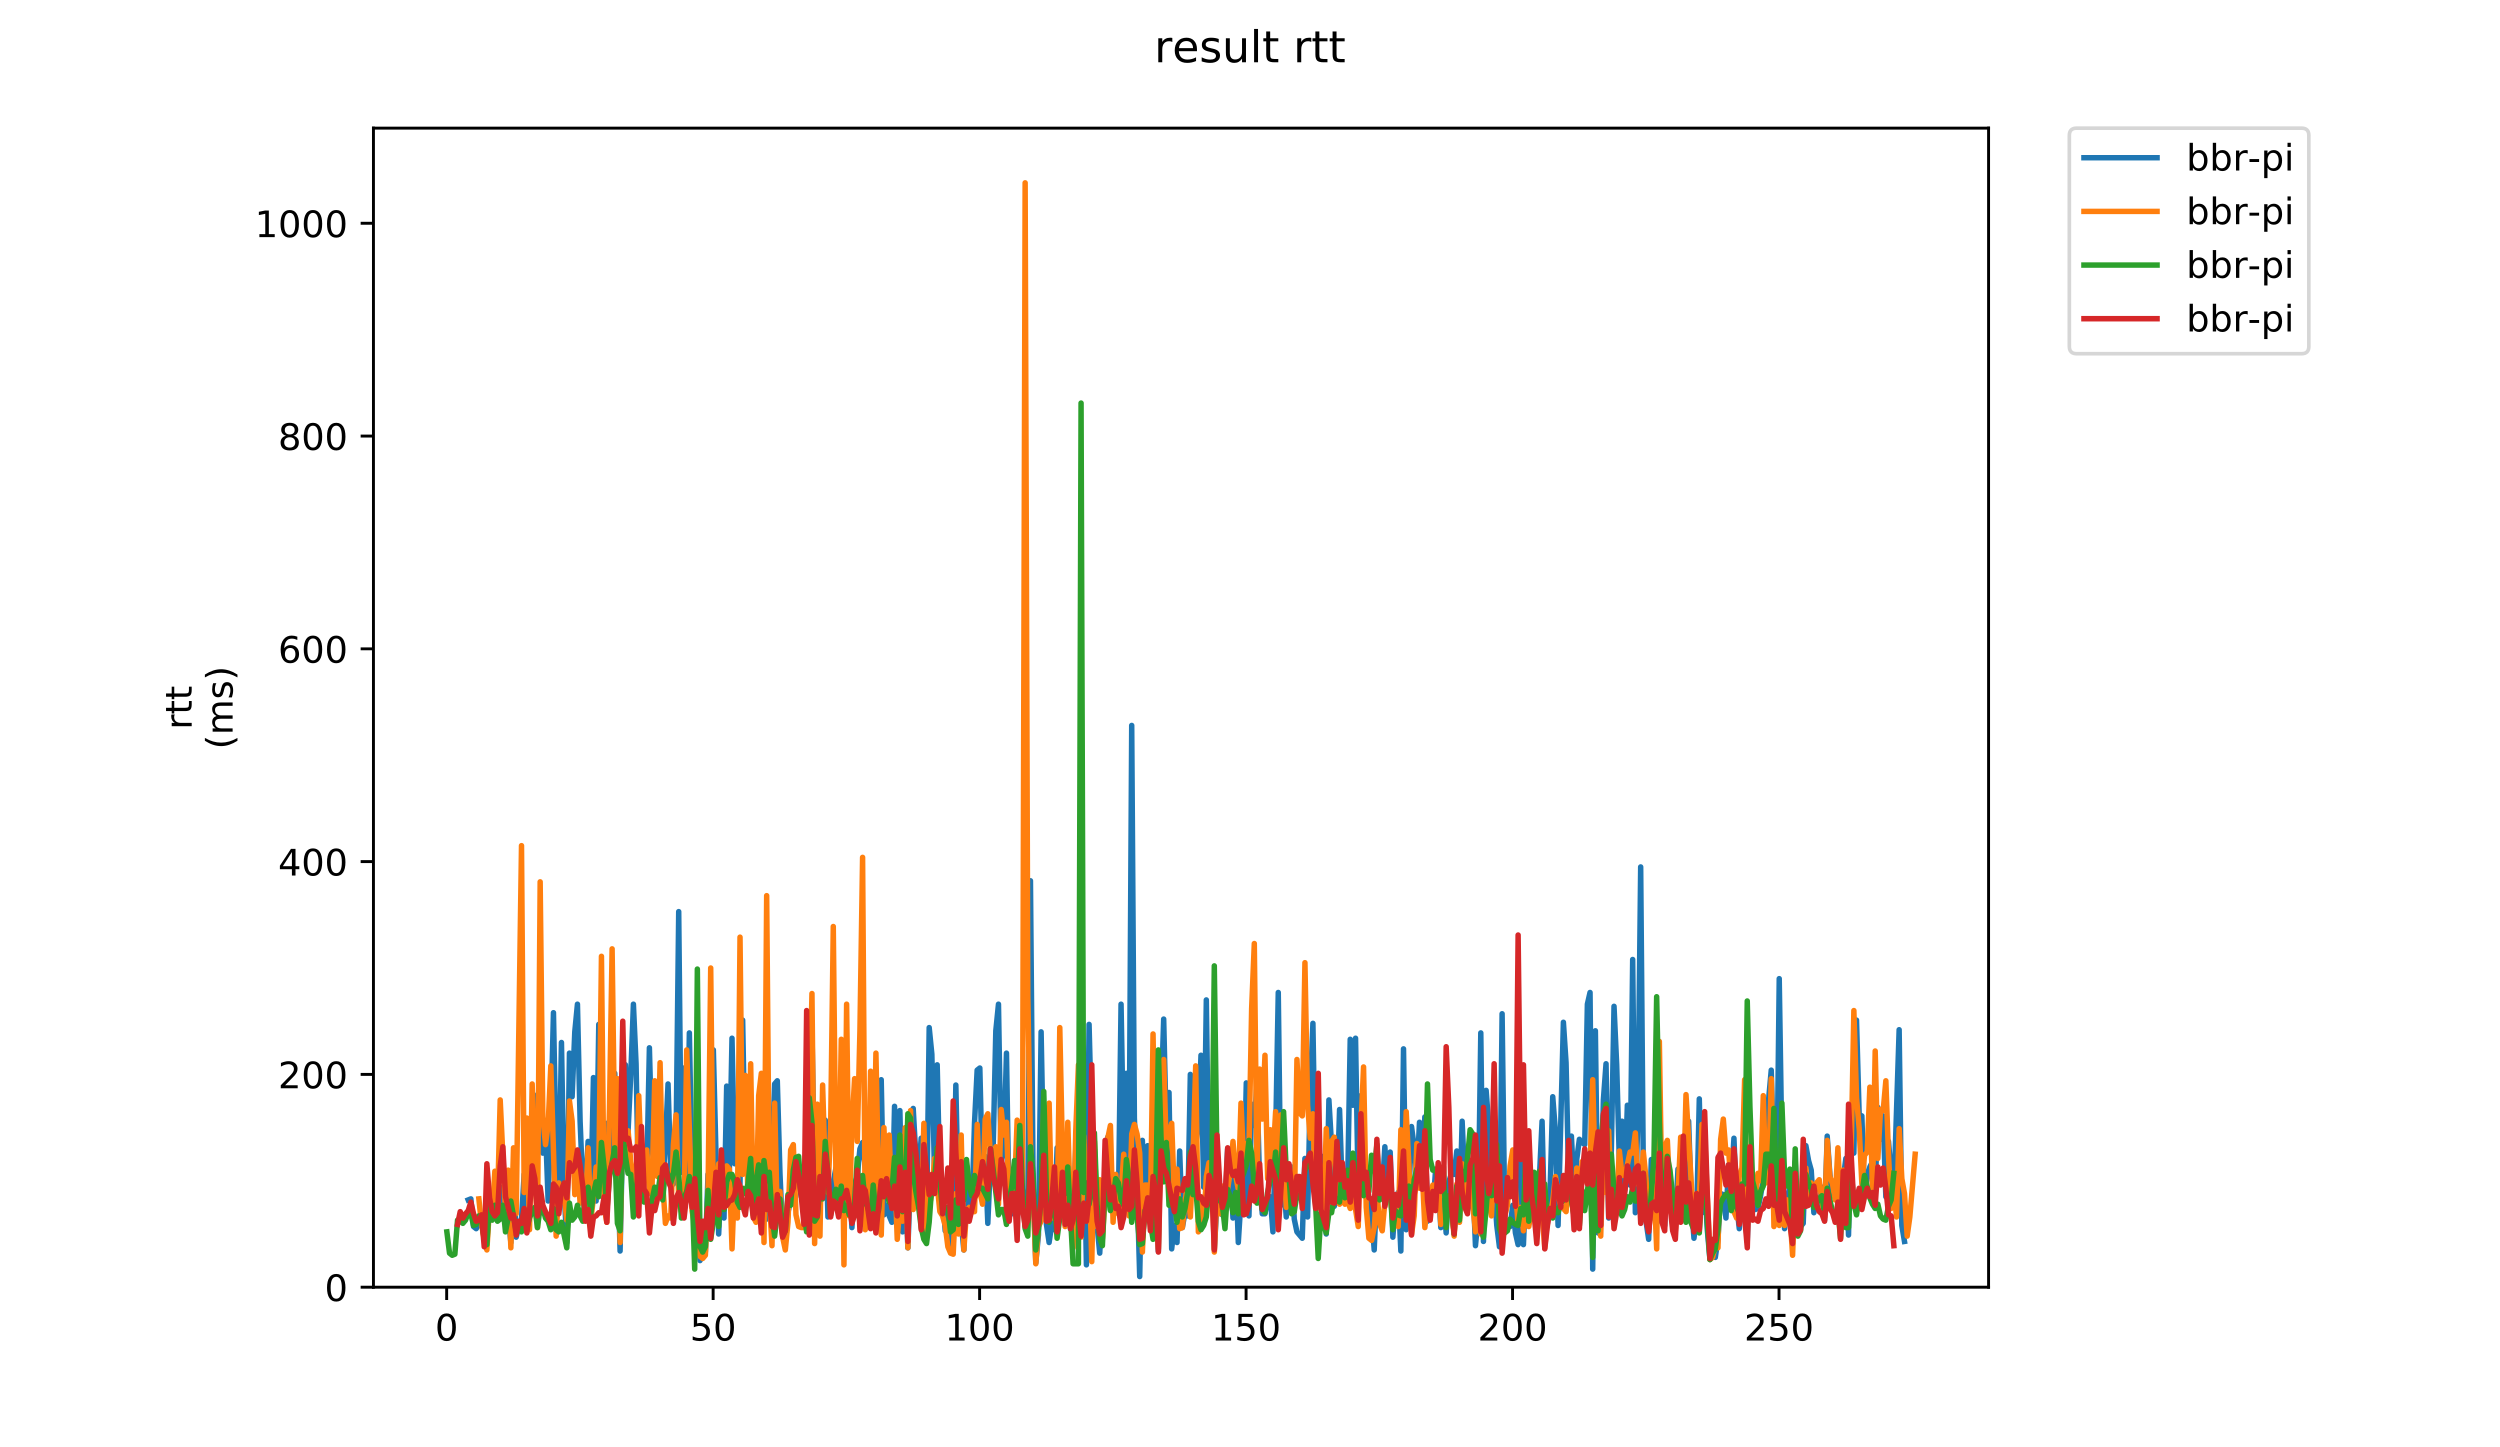 <?xml version="1.0" encoding="utf-8" standalone="no"?>
<!DOCTYPE svg PUBLIC "-//W3C//DTD SVG 1.1//EN"
  "http://www.w3.org/Graphics/SVG/1.1/DTD/svg11.dtd">
<!-- Created with matplotlib (https://matplotlib.org/) -->
<svg height="396pt" version="1.1" viewBox="0 0 684 396" width="684pt" xmlns="http://www.w3.org/2000/svg" xmlns:xlink="http://www.w3.org/1999/xlink">
 <defs>
  <style type="text/css">
*{stroke-linecap:butt;stroke-linejoin:round;}
  </style>
 </defs>
 <g id="figure_1">
  <g id="patch_1">
   <path d="M 0 396 
L 684 396 
L 684 0 
L 0 0 
z
" style="fill:#ffffff;"/>
  </g>
  <g id="axes_1">
   <g id="patch_2">
    <path d="M 102.175 352.174 
L 544.074 352.174 
L 544.074 35.062 
L 102.175 35.062 
z
" style="fill:#ffffff;"/>
   </g>
   <g id="matplotlib.axis_1">
    <g id="xtick_1">
     <g id="line2d_1">
      <defs>
       <path d="M 0 0 
L 0 3.5 
" id="md1375bd034" style="stroke:#000000;stroke-width:0.8;"/>
      </defs>
      <g>
       <use style="stroke:#000000;stroke-width:0.8;" x="122.208" xlink:href="#md1375bd034" y="352.174"/>
      </g>
     </g>
     <g id="text_1">
      <!-- 0 -->
      <defs>
       <path d="M 31.781 66.406 
Q 24.172 66.406 20.328 58.906 
Q 16.5 51.422 16.5 36.375 
Q 16.5 21.391 20.328 13.891 
Q 24.172 6.391 31.781 6.391 
Q 39.453 6.391 43.281 13.891 
Q 47.125 21.391 47.125 36.375 
Q 47.125 51.422 43.281 58.906 
Q 39.453 66.406 31.781 66.406 
z
M 31.781 74.219 
Q 44.047 74.219 50.516 64.516 
Q 56.984 54.828 56.984 36.375 
Q 56.984 17.969 50.516 8.266 
Q 44.047 -1.422 31.781 -1.422 
Q 19.531 -1.422 13.062 8.266 
Q 6.594 17.969 6.594 36.375 
Q 6.594 54.828 13.062 64.516 
Q 19.531 74.219 31.781 74.219 
z
" id="DejaVuSans-48"/>
      </defs>
      <g transform="translate(119.027 366.773)scale(0.1 -0.1)">
       <use xlink:href="#DejaVuSans-48"/>
      </g>
     </g>
    </g>
    <g id="xtick_2">
     <g id="line2d_2">
      <g>
       <use style="stroke:#000000;stroke-width:0.8;" x="195.115" xlink:href="#md1375bd034" y="352.174"/>
      </g>
     </g>
     <g id="text_2">
      <!-- 50 -->
      <defs>
       <path d="M 10.797 72.906 
L 49.516 72.906 
L 49.516 64.594 
L 19.828 64.594 
L 19.828 46.734 
Q 21.969 47.469 24.109 47.828 
Q 26.266 48.188 28.422 48.188 
Q 40.625 48.188 47.75 41.5 
Q 54.891 34.812 54.891 23.391 
Q 54.891 11.625 47.562 5.094 
Q 40.234 -1.422 26.906 -1.422 
Q 22.312 -1.422 17.547 -0.641 
Q 12.797 0.141 7.719 1.703 
L 7.719 11.625 
Q 12.109 9.234 16.797 8.062 
Q 21.484 6.891 26.703 6.891 
Q 35.156 6.891 40.078 11.328 
Q 45.016 15.766 45.016 23.391 
Q 45.016 31 40.078 35.438 
Q 35.156 39.891 26.703 39.891 
Q 22.75 39.891 18.812 39.016 
Q 14.891 38.141 10.797 36.281 
z
" id="DejaVuSans-53"/>
      </defs>
      <g transform="translate(188.752 366.773)scale(0.1 -0.1)">
       <use xlink:href="#DejaVuSans-53"/>
       <use x="63.623" xlink:href="#DejaVuSans-48"/>
      </g>
     </g>
    </g>
    <g id="xtick_3">
     <g id="line2d_3">
      <g>
       <use style="stroke:#000000;stroke-width:0.8;" x="268.022" xlink:href="#md1375bd034" y="352.174"/>
      </g>
     </g>
     <g id="text_3">
      <!-- 100 -->
      <defs>
       <path d="M 12.406 8.297 
L 28.516 8.297 
L 28.516 63.922 
L 10.984 60.406 
L 10.984 69.391 
L 28.422 72.906 
L 38.281 72.906 
L 38.281 8.297 
L 54.391 8.297 
L 54.391 0 
L 12.406 0 
z
" id="DejaVuSans-49"/>
      </defs>
      <g transform="translate(258.478 366.773)scale(0.1 -0.1)">
       <use xlink:href="#DejaVuSans-49"/>
       <use x="63.623" xlink:href="#DejaVuSans-48"/>
       <use x="127.246" xlink:href="#DejaVuSans-48"/>
      </g>
     </g>
    </g>
    <g id="xtick_4">
     <g id="line2d_4">
      <g>
       <use style="stroke:#000000;stroke-width:0.8;" x="340.929" xlink:href="#md1375bd034" y="352.174"/>
      </g>
     </g>
     <g id="text_4">
      <!-- 150 -->
      <g transform="translate(331.385 366.773)scale(0.1 -0.1)">
       <use xlink:href="#DejaVuSans-49"/>
       <use x="63.623" xlink:href="#DejaVuSans-53"/>
       <use x="127.246" xlink:href="#DejaVuSans-48"/>
      </g>
     </g>
    </g>
    <g id="xtick_5">
     <g id="line2d_5">
      <g>
       <use style="stroke:#000000;stroke-width:0.8;" x="413.835" xlink:href="#md1375bd034" y="352.174"/>
      </g>
     </g>
     <g id="text_5">
      <!-- 200 -->
      <defs>
       <path d="M 19.188 8.297 
L 53.609 8.297 
L 53.609 0 
L 7.328 0 
L 7.328 8.297 
Q 12.938 14.109 22.625 23.891 
Q 32.328 33.688 34.812 36.531 
Q 39.547 41.844 41.422 45.531 
Q 43.312 49.219 43.312 52.781 
Q 43.312 58.594 39.234 62.25 
Q 35.156 65.922 28.609 65.922 
Q 23.969 65.922 18.812 64.312 
Q 13.672 62.703 7.812 59.422 
L 7.812 69.391 
Q 13.766 71.781 18.938 73 
Q 24.125 74.219 28.422 74.219 
Q 39.75 74.219 46.484 68.547 
Q 53.219 62.891 53.219 53.422 
Q 53.219 48.922 51.531 44.891 
Q 49.859 40.875 45.406 35.406 
Q 44.188 33.984 37.641 27.219 
Q 31.109 20.453 19.188 8.297 
z
" id="DejaVuSans-50"/>
      </defs>
      <g transform="translate(404.292 366.773)scale(0.1 -0.1)">
       <use xlink:href="#DejaVuSans-50"/>
       <use x="63.623" xlink:href="#DejaVuSans-48"/>
       <use x="127.246" xlink:href="#DejaVuSans-48"/>
      </g>
     </g>
    </g>
    <g id="xtick_6">
     <g id="line2d_6">
      <g>
       <use style="stroke:#000000;stroke-width:0.8;" x="486.742" xlink:href="#md1375bd034" y="352.174"/>
      </g>
     </g>
     <g id="text_6">
      <!-- 250 -->
      <g transform="translate(477.199 366.773)scale(0.1 -0.1)">
       <use xlink:href="#DejaVuSans-50"/>
       <use x="63.623" xlink:href="#DejaVuSans-53"/>
       <use x="127.246" xlink:href="#DejaVuSans-48"/>
      </g>
     </g>
    </g>
   </g>
   <g id="matplotlib.axis_2">
    <g id="ytick_1">
     <g id="line2d_7">
      <defs>
       <path d="M 0 0 
L -3.5 0 
" id="m32a489e749" style="stroke:#000000;stroke-width:0.8;"/>
      </defs>
      <g>
       <use style="stroke:#000000;stroke-width:0.8;" x="102.175" xlink:href="#m32a489e749" y="352.174"/>
      </g>
     </g>
     <g id="text_7">
      <!-- 0 -->
      <g transform="translate(88.813 355.973)scale(0.1 -0.1)">
       <use xlink:href="#DejaVuSans-48"/>
      </g>
     </g>
    </g>
    <g id="ytick_2">
     <g id="line2d_8">
      <g>
       <use style="stroke:#000000;stroke-width:0.8;" x="102.175" xlink:href="#m32a489e749" y="293.956"/>
      </g>
     </g>
     <g id="text_8">
      <!-- 200 -->
      <g transform="translate(76.088 297.756)scale(0.1 -0.1)">
       <use xlink:href="#DejaVuSans-50"/>
       <use x="63.623" xlink:href="#DejaVuSans-48"/>
       <use x="127.246" xlink:href="#DejaVuSans-48"/>
      </g>
     </g>
    </g>
    <g id="ytick_3">
     <g id="line2d_9">
      <g>
       <use style="stroke:#000000;stroke-width:0.8;" x="102.175" xlink:href="#m32a489e749" y="235.739"/>
      </g>
     </g>
     <g id="text_9">
      <!-- 400 -->
      <defs>
       <path d="M 37.797 64.312 
L 12.891 25.391 
L 37.797 25.391 
z
M 35.203 72.906 
L 47.609 72.906 
L 47.609 25.391 
L 58.016 25.391 
L 58.016 17.188 
L 47.609 17.188 
L 47.609 0 
L 37.797 0 
L 37.797 17.188 
L 4.891 17.188 
L 4.891 26.703 
z
" id="DejaVuSans-52"/>
      </defs>
      <g transform="translate(76.088 239.538)scale(0.1 -0.1)">
       <use xlink:href="#DejaVuSans-52"/>
       <use x="63.623" xlink:href="#DejaVuSans-48"/>
       <use x="127.246" xlink:href="#DejaVuSans-48"/>
      </g>
     </g>
    </g>
    <g id="ytick_4">
     <g id="line2d_10">
      <g>
       <use style="stroke:#000000;stroke-width:0.8;" x="102.175" xlink:href="#m32a489e749" y="177.521"/>
      </g>
     </g>
     <g id="text_10">
      <!-- 600 -->
      <defs>
       <path d="M 33.016 40.375 
Q 26.375 40.375 22.484 35.828 
Q 18.609 31.297 18.609 23.391 
Q 18.609 15.531 22.484 10.953 
Q 26.375 6.391 33.016 6.391 
Q 39.656 6.391 43.531 10.953 
Q 47.406 15.531 47.406 23.391 
Q 47.406 31.297 43.531 35.828 
Q 39.656 40.375 33.016 40.375 
z
M 52.594 71.297 
L 52.594 62.312 
Q 48.875 64.062 45.094 64.984 
Q 41.312 65.922 37.594 65.922 
Q 27.828 65.922 22.672 59.328 
Q 17.531 52.734 16.797 39.406 
Q 19.672 43.656 24.016 45.922 
Q 28.375 48.188 33.594 48.188 
Q 44.578 48.188 50.953 41.516 
Q 57.328 34.859 57.328 23.391 
Q 57.328 12.156 50.688 5.359 
Q 44.047 -1.422 33.016 -1.422 
Q 20.359 -1.422 13.672 8.266 
Q 6.984 17.969 6.984 36.375 
Q 6.984 53.656 15.188 63.938 
Q 23.391 74.219 37.203 74.219 
Q 40.922 74.219 44.703 73.484 
Q 48.484 72.75 52.594 71.297 
z
" id="DejaVuSans-54"/>
      </defs>
      <g transform="translate(76.088 181.32)scale(0.1 -0.1)">
       <use xlink:href="#DejaVuSans-54"/>
       <use x="63.623" xlink:href="#DejaVuSans-48"/>
       <use x="127.246" xlink:href="#DejaVuSans-48"/>
      </g>
     </g>
    </g>
    <g id="ytick_5">
     <g id="line2d_11">
      <g>
       <use style="stroke:#000000;stroke-width:0.8;" x="102.175" xlink:href="#m32a489e749" y="119.303"/>
      </g>
     </g>
     <g id="text_11">
      <!-- 800 -->
      <defs>
       <path d="M 31.781 34.625 
Q 24.75 34.625 20.719 30.859 
Q 16.703 27.094 16.703 20.516 
Q 16.703 13.922 20.719 10.156 
Q 24.75 6.391 31.781 6.391 
Q 38.812 6.391 42.859 10.172 
Q 46.922 13.969 46.922 20.516 
Q 46.922 27.094 42.891 30.859 
Q 38.875 34.625 31.781 34.625 
z
M 21.922 38.812 
Q 15.578 40.375 12.031 44.719 
Q 8.5 49.078 8.5 55.328 
Q 8.5 64.062 14.719 69.141 
Q 20.953 74.219 31.781 74.219 
Q 42.672 74.219 48.875 69.141 
Q 55.078 64.062 55.078 55.328 
Q 55.078 49.078 51.531 44.719 
Q 48 40.375 41.703 38.812 
Q 48.828 37.156 52.797 32.312 
Q 56.781 27.484 56.781 20.516 
Q 56.781 9.906 50.312 4.234 
Q 43.844 -1.422 31.781 -1.422 
Q 19.734 -1.422 13.25 4.234 
Q 6.781 9.906 6.781 20.516 
Q 6.781 27.484 10.781 32.312 
Q 14.797 37.156 21.922 38.812 
z
M 18.312 54.391 
Q 18.312 48.734 21.844 45.562 
Q 25.391 42.391 31.781 42.391 
Q 38.141 42.391 41.719 45.562 
Q 45.312 48.734 45.312 54.391 
Q 45.312 60.062 41.719 63.234 
Q 38.141 66.406 31.781 66.406 
Q 25.391 66.406 21.844 63.234 
Q 18.312 60.062 18.312 54.391 
z
" id="DejaVuSans-56"/>
      </defs>
      <g transform="translate(76.088 123.103)scale(0.1 -0.1)">
       <use xlink:href="#DejaVuSans-56"/>
       <use x="63.623" xlink:href="#DejaVuSans-48"/>
       <use x="127.246" xlink:href="#DejaVuSans-48"/>
      </g>
     </g>
    </g>
    <g id="ytick_6">
     <g id="line2d_12">
      <g>
       <use style="stroke:#000000;stroke-width:0.8;" x="102.175" xlink:href="#m32a489e749" y="61.086"/>
      </g>
     </g>
     <g id="text_12">
      <!-- 1000 -->
      <g transform="translate(69.725 64.885)scale(0.1 -0.1)">
       <use xlink:href="#DejaVuSans-49"/>
       <use x="63.623" xlink:href="#DejaVuSans-48"/>
       <use x="127.246" xlink:href="#DejaVuSans-48"/>
       <use x="190.869" xlink:href="#DejaVuSans-48"/>
      </g>
     </g>
    </g>
    <g id="text_13">
     <!-- rtt -->
     <defs>
      <path d="M 41.109 46.297 
Q 39.594 47.172 37.812 47.578 
Q 36.031 48 33.891 48 
Q 26.266 48 22.188 43.047 
Q 18.109 38.094 18.109 28.812 
L 18.109 0 
L 9.078 0 
L 9.078 54.688 
L 18.109 54.688 
L 18.109 46.188 
Q 20.953 51.172 25.484 53.578 
Q 30.031 56 36.531 56 
Q 37.453 56 38.578 55.875 
Q 39.703 55.766 41.062 55.516 
z
" id="DejaVuSans-114"/>
      <path d="M 18.312 70.219 
L 18.312 54.688 
L 36.812 54.688 
L 36.812 47.703 
L 18.312 47.703 
L 18.312 18.016 
Q 18.312 11.328 20.141 9.422 
Q 21.969 7.516 27.594 7.516 
L 36.812 7.516 
L 36.812 0 
L 27.594 0 
Q 17.188 0 13.234 3.875 
Q 9.281 7.766 9.281 18.016 
L 9.281 47.703 
L 2.688 47.703 
L 2.688 54.688 
L 9.281 54.688 
L 9.281 70.219 
z
" id="DejaVuSans-116"/>
     </defs>
     <g transform="translate(52.448 199.594)rotate(-90)scale(0.1 -0.1)">
      <use xlink:href="#DejaVuSans-114"/>
      <use x="41.113" xlink:href="#DejaVuSans-116"/>
      <use x="80.322" xlink:href="#DejaVuSans-116"/>
     </g>
     <!-- (ms) -->
     <defs>
      <path d="M 31 75.875 
Q 24.469 64.656 21.281 53.656 
Q 18.109 42.672 18.109 31.391 
Q 18.109 20.125 21.312 9.062 
Q 24.516 -2 31 -13.188 
L 23.188 -13.188 
Q 15.875 -1.703 12.234 9.375 
Q 8.594 20.453 8.594 31.391 
Q 8.594 42.281 12.203 53.312 
Q 15.828 64.359 23.188 75.875 
z
" id="DejaVuSans-40"/>
      <path d="M 52 44.188 
Q 55.375 50.25 60.062 53.125 
Q 64.75 56 71.094 56 
Q 79.641 56 84.281 50.016 
Q 88.922 44.047 88.922 33.016 
L 88.922 0 
L 79.891 0 
L 79.891 32.719 
Q 79.891 40.578 77.094 44.375 
Q 74.312 48.188 68.609 48.188 
Q 61.625 48.188 57.562 43.547 
Q 53.516 38.922 53.516 30.906 
L 53.516 0 
L 44.484 0 
L 44.484 32.719 
Q 44.484 40.625 41.703 44.406 
Q 38.922 48.188 33.109 48.188 
Q 26.219 48.188 22.156 43.531 
Q 18.109 38.875 18.109 30.906 
L 18.109 0 
L 9.078 0 
L 9.078 54.688 
L 18.109 54.688 
L 18.109 46.188 
Q 21.188 51.219 25.484 53.609 
Q 29.781 56 35.688 56 
Q 41.656 56 45.828 52.969 
Q 50 49.953 52 44.188 
z
" id="DejaVuSans-109"/>
      <path d="M 44.281 53.078 
L 44.281 44.578 
Q 40.484 46.531 36.375 47.5 
Q 32.281 48.484 27.875 48.484 
Q 21.188 48.484 17.844 46.438 
Q 14.5 44.391 14.5 40.281 
Q 14.5 37.156 16.891 35.375 
Q 19.281 33.594 26.516 31.984 
L 29.594 31.297 
Q 39.156 29.25 43.188 25.516 
Q 47.219 21.781 47.219 15.094 
Q 47.219 7.469 41.188 3.016 
Q 35.156 -1.422 24.609 -1.422 
Q 20.219 -1.422 15.453 -0.562 
Q 10.688 0.297 5.422 2 
L 5.422 11.281 
Q 10.406 8.688 15.234 7.391 
Q 20.062 6.109 24.812 6.109 
Q 31.156 6.109 34.562 8.281 
Q 37.984 10.453 37.984 14.406 
Q 37.984 18.062 35.516 20.016 
Q 33.062 21.969 24.703 23.781 
L 21.578 24.516 
Q 13.234 26.266 9.516 29.906 
Q 5.812 33.547 5.812 39.891 
Q 5.812 47.609 11.281 51.797 
Q 16.75 56 26.812 56 
Q 31.781 56 36.172 55.266 
Q 40.578 54.547 44.281 53.078 
z
" id="DejaVuSans-115"/>
      <path d="M 8.016 75.875 
L 15.828 75.875 
Q 23.141 64.359 26.781 53.312 
Q 30.422 42.281 30.422 31.391 
Q 30.422 20.453 26.781 9.375 
Q 23.141 -1.703 15.828 -13.188 
L 8.016 -13.188 
Q 14.5 -2 17.703 9.062 
Q 20.906 20.125 20.906 31.391 
Q 20.906 42.672 17.703 53.656 
Q 14.5 64.656 8.016 75.875 
z
" id="DejaVuSans-41"/>
     </defs>
     <g transform="translate(63.646 204.995)rotate(-90)scale(0.1 -0.1)">
      <use xlink:href="#DejaVuSans-40"/>
      <use x="39.014" xlink:href="#DejaVuSans-109"/>
      <use x="136.426" xlink:href="#DejaVuSans-115"/>
      <use x="188.525" xlink:href="#DejaVuSans-41"/>
     </g>
    </g>
   </g>
   <g id="line2d_13">
    <path clip-path="url(#p463ea46619)" d="M 128.097 328.305 
L 128.826 328.014 
L 129.555 335.582 
L 130.284 336.164 
L 131.014 335 
L 131.743 333.253 
L 132.472 338.493 
L 133.201 339.657 
L 133.93 326.558 
L 134.659 331.216 
L 135.388 326.267 
L 136.117 330.925 
L 136.846 332.089 
L 137.575 324.812 
L 138.304 331.216 
L 139.033 331.798 
L 139.762 339.948 
L 140.491 320.154 
L 141.22 338.493 
L 141.95 335.582 
L 142.679 333.545 
L 143.408 321.319 
L 144.137 333.545 
L 144.866 328.305 
L 145.595 317.244 
L 146.324 325.685 
L 147.053 299.487 
L 147.782 308.22 
L 148.511 315.497 
L 149.24 308.511 
L 149.969 328.596 
L 150.698 306.182 
L 151.427 277.073 
L 152.157 315.206 
L 152.886 328.014 
L 153.615 285.224 
L 154.344 325.976 
L 155.073 339.948 
L 155.802 288.135 
L 156.531 300.069 
L 157.26 282.313 
L 157.989 274.745 
L 158.718 306.764 
L 159.447 324.812 
L 160.176 325.685 
L 160.905 312.295 
L 161.634 329.178 
L 162.363 294.83 
L 163.093 328.596 
L 163.822 280.275 
L 164.551 323.065 
L 166.009 307.347 
L 166.738 317.826 
L 167.467 311.131 
L 168.196 293.665 
L 168.925 315.788 
L 169.654 342.277 
L 170.383 309.093 
L 171.112 291.337 
L 171.841 309.384 
L 172.57 294.248 
L 173.3 274.745 
L 174.029 291.046 
L 174.758 328.887 
L 175.487 312.877 
L 176.216 321.901 
L 176.945 321.61 
L 177.674 286.679 
L 178.403 314.624 
L 179.132 318.699 
L 179.861 314.042 
L 180.59 315.206 
L 181.319 324.521 
L 182.048 312.586 
L 182.777 296.576 
L 183.506 320.737 
L 184.236 323.939 
L 184.965 312.295 
L 185.694 249.42 
L 186.423 320.737 
L 187.152 292.21 
L 187.881 325.976 
L 188.61 282.604 
L 189.339 321.61 
L 190.068 332.089 
L 190.797 331.216 
L 191.526 344.897 
L 192.255 340.822 
L 192.984 342.568 
L 193.713 321.319 
L 194.443 333.836 
L 195.172 287.261 
L 195.901 316.079 
L 196.63 337.62 
L 197.359 321.61 
L 198.088 333.253 
L 198.817 297.158 
L 199.546 321.028 
L 200.275 284.059 
L 201.004 318.408 
L 201.733 311.713 
L 202.462 323.939 
L 203.191 279.111 
L 203.92 319.281 
L 204.649 302.398 
L 205.379 321.901 
L 206.108 327.723 
L 206.837 329.469 
L 207.566 325.976 
L 208.295 305.891 
L 209.024 312.004 
L 209.753 333.545 
L 210.482 327.723 
L 211.211 315.788 
L 211.94 296.576 
L 212.669 295.703 
L 213.398 321.028 
L 214.127 337.62 
L 214.856 339.366 
L 215.586 331.798 
L 216.315 328.305 
L 217.044 328.305 
L 217.773 317.244 
L 218.502 323.065 
L 219.231 327.432 
L 219.96 321.319 
L 220.689 336.164 
L 221.418 289.299 
L 222.147 281.149 
L 222.876 325.394 
L 223.605 328.014 
L 224.334 326.558 
L 225.063 320.737 
L 225.792 306.473 
L 226.522 332.962 
L 227.251 328.596 
L 227.98 323.356 
L 228.709 319.572 
L 229.438 320.446 
L 230.167 316.079 
L 230.896 318.408 
L 231.625 311.713 
L 232.354 321.61 
L 233.083 335.873 
L 233.812 323.939 
L 234.541 321.901 
L 235.27 314.333 
L 235.999 312.586 
L 236.729 319.281 
L 237.458 318.99 
L 238.187 307.638 
L 238.916 309.093 
L 239.645 335.873 
L 240.374 325.103 
L 241.103 295.412 
L 241.832 332.38 
L 242.561 329.76 
L 243.29 332.671 
L 244.019 334.418 
L 244.748 302.689 
L 245.477 335.582 
L 246.206 303.853 
L 246.936 337.038 
L 247.665 323.939 
L 248.394 341.404 
L 249.852 303.271 
L 250.581 316.37 
L 251.31 320.737 
L 252.039 311.422 
L 252.768 332.089 
L 253.497 335.291 
L 254.226 281.149 
L 254.955 288.426 
L 255.684 321.319 
L 256.413 291.337 
L 257.142 323.065 
L 257.872 325.976 
L 258.601 336.746 
L 259.33 336.455 
L 260.059 341.986 
L 260.788 341.404 
L 261.517 296.867 
L 262.246 330.925 
L 262.975 334.418 
L 263.704 341.986 
L 264.433 318.99 
L 265.162 326.267 
L 265.891 331.507 
L 266.62 307.347 
L 267.349 292.792 
L 268.079 292.21 
L 268.808 322.192 
L 269.537 316.37 
L 270.266 334.709 
L 270.995 317.826 
L 271.724 314.333 
L 272.453 282.022 
L 273.182 274.745 
L 273.911 318.117 
L 274.64 314.624 
L 275.369 288.135 
L 276.098 332.089 
L 276.827 332.089 
L 277.556 319.572 
L 278.285 334.709 
L 279.015 313.751 
L 279.744 325.976 
L 280.473 326.558 
L 281.202 329.469 
L 281.931 240.978 
L 282.66 323.939 
L 283.389 345.479 
L 284.118 337.911 
L 284.847 282.313 
L 285.576 320.446 
L 286.305 335 
L 287.034 339.948 
L 287.763 335 
L 288.492 336.455 
L 289.222 314.042 
L 289.951 325.685 
L 290.68 323.648 
L 291.409 322.192 
L 292.138 324.812 
L 292.867 336.164 
L 293.596 337.329 
L 294.325 314.333 
L 295.054 327.141 
L 295.783 312.004 
L 296.512 305.891 
L 297.241 346.061 
L 297.97 280.275 
L 298.699 308.802 
L 299.428 314.624 
L 300.158 335.291 
L 300.887 342.859 
L 301.616 329.178 
L 302.345 323.065 
L 303.074 311.131 
L 303.803 330.925 
L 304.532 330.051 
L 305.261 321.901 
L 305.99 329.76 
L 306.719 274.745 
L 307.448 315.497 
L 308.177 293.665 
L 308.906 322.774 
L 309.635 198.48 
L 310.365 305.891 
L 311.094 323.939 
L 311.823 349.263 
L 312.552 312.004 
L 313.281 328.305 
L 314.01 313.459 
L 314.739 332.671 
L 315.468 330.051 
L 316.197 308.511 
L 316.926 342.277 
L 317.655 301.816 
L 318.384 278.82 
L 319.113 309.966 
L 319.842 298.905 
L 320.571 341.695 
L 321.301 335.291 
L 322.03 339.948 
L 322.759 314.915 
L 323.488 335.873 
L 324.217 331.798 
L 324.946 332.671 
L 325.675 293.956 
L 326.404 319.863 
L 327.133 312.877 
L 327.862 307.929 
L 328.591 288.717 
L 329.32 324.812 
L 330.049 273.58 
L 330.778 327.432 
L 331.508 300.36 
L 332.237 341.695 
L 332.966 329.178 
L 333.695 327.432 
L 334.424 332.38 
L 335.153 332.089 
L 335.882 314.333 
L 336.611 318.99 
L 337.34 333.253 
L 338.069 318.699 
L 338.798 339.948 
L 339.527 328.305 
L 340.256 329.469 
L 340.985 296.285 
L 341.714 332.671 
L 342.444 302.107 
L 343.173 307.929 
L 343.902 296.867 
L 344.631 323.648 
L 345.36 332.089 
L 346.089 332.089 
L 346.818 328.305 
L 347.547 327.432 
L 348.276 337.038 
L 349.005 311.422 
L 349.734 271.543 
L 350.463 329.76 
L 351.192 323.648 
L 351.921 332.962 
L 352.651 321.901 
L 353.38 319.281 
L 354.109 333.545 
L 354.838 337.038 
L 356.296 338.784 
L 357.025 316.952 
L 357.754 332.962 
L 358.483 298.614 
L 359.212 279.984 
L 359.941 324.521 
L 360.67 314.624 
L 361.399 317.244 
L 362.128 316.37 
L 362.857 337.62 
L 363.587 300.943 
L 364.316 313.459 
L 365.045 330.051 
L 365.774 327.723 
L 366.503 303.562 
L 367.232 325.394 
L 368.69 325.394 
L 369.419 284.351 
L 370.148 302.398 
L 370.877 284.059 
L 371.606 326.558 
L 372.335 299.778 
L 373.064 318.117 
L 373.794 321.901 
L 374.523 328.305 
L 375.252 332.089 
L 375.981 341.986 
L 376.71 324.812 
L 377.439 325.976 
L 378.168 325.976 
L 378.897 313.751 
L 379.626 325.976 
L 380.355 315.206 
L 381.084 338.493 
L 381.813 328.596 
L 382.542 326.267 
L 383.271 342.277 
L 384.001 286.97 
L 384.73 336.455 
L 385.459 328.014 
L 386.188 308.22 
L 386.917 313.751 
L 387.646 321.61 
L 388.375 307.055 
L 389.104 324.521 
L 389.833 305.6 
L 390.562 334.127 
L 391.291 328.014 
L 392.02 330.925 
L 392.749 320.446 
L 393.478 323.648 
L 394.207 335.873 
L 394.937 328.305 
L 395.666 337.329 
L 396.395 323.356 
L 397.124 321.028 
L 397.853 321.319 
L 398.582 314.915 
L 399.311 333.253 
L 400.04 306.764 
L 400.769 323.356 
L 401.498 331.216 
L 402.227 328.596 
L 402.956 323.065 
L 403.685 340.822 
L 404.414 333.253 
L 405.144 282.604 
L 405.873 339.657 
L 406.602 298.323 
L 407.331 307.929 
L 408.06 329.469 
L 408.789 324.812 
L 409.518 335.291 
L 410.247 341.113 
L 410.976 277.364 
L 411.705 333.545 
L 412.434 334.127 
L 413.163 335.582 
L 413.892 329.76 
L 414.621 337.329 
L 415.35 340.531 
L 416.08 311.713 
L 416.809 340.531 
L 417.538 323.065 
L 418.267 332.671 
L 418.996 330.634 
L 419.725 330.051 
L 420.454 326.558 
L 421.183 322.192 
L 421.912 306.764 
L 422.641 337.62 
L 423.37 334.709 
L 424.099 325.976 
L 424.828 300.069 
L 425.557 309.384 
L 426.287 335.291 
L 427.745 279.693 
L 428.474 290.755 
L 429.203 323.356 
L 429.932 310.84 
L 430.661 325.103 
L 431.39 317.244 
L 432.119 311.713 
L 432.848 312.586 
L 433.577 313.168 
L 434.306 274.745 
L 435.035 271.543 
L 435.764 347.226 
L 436.493 282.022 
L 437.223 337.329 
L 437.952 335 
L 438.681 300.943 
L 439.41 291.046 
L 440.139 333.253 
L 440.868 314.333 
L 441.597 275.327 
L 442.326 291.337 
L 443.055 317.826 
L 443.784 306.764 
L 444.513 325.685 
L 445.242 302.398 
L 445.971 324.23 
L 446.7 262.519 
L 447.43 331.798 
L 448.159 303.853 
L 448.888 237.194 
L 449.617 321.319 
L 450.346 334.127 
L 451.075 339.075 
L 451.804 317.244 
L 452.533 333.253 
L 453.262 332.38 
L 453.991 324.521 
L 454.72 334.418 
L 455.449 335.291 
L 456.178 318.699 
L 456.907 325.685 
L 457.636 328.596 
L 458.366 334.418 
L 459.095 319.863 
L 459.824 324.521 
L 460.553 315.497 
L 461.282 323.065 
L 462.011 306.764 
L 462.74 329.178 
L 463.469 338.784 
L 464.198 333.253 
L 464.927 300.652 
L 465.656 331.798 
L 466.385 323.939 
L 467.114 336.455 
L 467.843 344.606 
L 468.573 342.277 
L 469.302 344.024 
L 470.031 339.075 
L 470.76 326.558 
L 471.489 326.849 
L 472.218 333.253 
L 472.947 318.699 
L 473.676 323.939 
L 474.405 311.422 
L 475.134 329.178 
L 475.863 336.164 
L 476.592 328.305 
L 477.321 328.887 
L 478.05 339.657 
L 478.779 318.117 
L 479.509 328.887 
L 480.238 330.925 
L 480.967 330.634 
L 481.696 327.141 
L 483.154 318.117 
L 483.883 300.943 
L 484.612 292.792 
L 485.341 319.572 
L 486.07 330.925 
L 486.799 267.759 
L 487.528 314.624 
L 488.257 336.164 
L 488.986 328.596 
L 489.716 324.23 
L 490.445 332.089 
L 491.174 317.826 
L 491.903 336.455 
L 493.361 334.709 
L 494.09 313.459 
L 494.819 317.535 
L 495.548 320.154 
L 496.277 331.798 
L 497.006 327.723 
L 497.735 329.469 
L 498.464 324.812 
L 499.193 333.836 
L 499.922 310.84 
L 500.652 321.319 
L 501.381 327.141 
L 502.11 323.939 
L 502.839 325.685 
L 503.568 334.127 
L 504.297 322.483 
L 505.026 316.952 
L 505.755 337.911 
L 506.484 303.562 
L 507.213 315.497 
L 507.942 279.111 
L 508.671 305.018 
L 509.4 305.309 
L 510.129 326.849 
L 510.859 322.483 
L 511.588 319.281 
L 512.317 317.826 
L 513.046 326.267 
L 513.775 302.98 
L 514.504 311.713 
L 515.233 305.309 
L 515.962 327.432 
L 516.691 312.295 
L 517.42 321.319 
L 518.149 326.558 
L 519.607 281.731 
L 520.336 335.291 
L 521.066 339.657 
L 521.066 339.657 
" style="fill:none;stroke:#1f77b4;stroke-linecap:square;stroke-width:1.5;"/>
   </g>
   <g id="line2d_14">
    <path clip-path="url(#p463ea46619)" d="M 131.019 328.014 
L 131.748 335 
L 132.477 339.075 
L 133.207 341.986 
L 133.936 330.051 
L 134.665 332.38 
L 135.394 320.446 
L 136.123 328.887 
L 136.852 300.943 
L 138.31 331.216 
L 139.039 320.154 
L 139.768 341.404 
L 140.497 314.042 
L 141.226 332.089 
L 142.684 231.372 
L 143.414 326.267 
L 144.143 305.891 
L 144.872 336.455 
L 145.601 296.576 
L 146.33 320.737 
L 147.059 335.873 
L 147.788 241.269 
L 148.517 305.6 
L 149.246 313.168 
L 149.975 307.638 
L 150.704 291.628 
L 152.162 338.202 
L 152.891 323.648 
L 153.62 328.887 
L 154.35 327.141 
L 155.079 333.836 
L 155.808 301.234 
L 156.537 306.764 
L 157.266 326.849 
L 157.995 318.99 
L 158.724 329.178 
L 159.453 328.596 
L 160.182 330.343 
L 160.911 314.042 
L 161.64 333.836 
L 162.369 327.723 
L 163.098 319.281 
L 163.827 321.319 
L 164.557 261.646 
L 165.286 330.051 
L 166.015 334.418 
L 166.744 303.853 
L 167.473 259.608 
L 168.202 313.168 
L 168.931 295.121 
L 169.66 339.948 
L 170.389 302.689 
L 171.118 318.699 
L 171.847 309.384 
L 172.576 317.826 
L 173.305 321.901 
L 174.034 329.178 
L 174.763 299.778 
L 175.493 318.99 
L 176.222 315.788 
L 176.951 314.624 
L 177.68 326.558 
L 178.409 324.521 
L 179.138 295.703 
L 179.867 321.901 
L 180.596 290.755 
L 181.325 323.939 
L 182.054 334.709 
L 182.783 332.671 
L 183.512 333.253 
L 184.241 313.168 
L 184.97 305.018 
L 185.7 328.596 
L 186.429 331.507 
L 187.158 330.343 
L 187.887 287.261 
L 189.345 331.216 
L 191.532 343.733 
L 192.261 344.315 
L 192.99 343.442 
L 193.719 326.558 
L 194.448 264.848 
L 195.177 331.798 
L 195.906 326.267 
L 196.636 318.408 
L 197.365 318.408 
L 198.094 330.343 
L 198.823 318.99 
L 199.552 319.863 
L 200.281 341.695 
L 201.01 322.774 
L 201.739 333.253 
L 202.468 256.406 
L 203.197 321.319 
L 203.926 294.248 
L 204.655 328.887 
L 205.384 291.046 
L 206.113 332.962 
L 206.843 334.418 
L 207.572 299.778 
L 208.301 293.665 
L 209.03 339.948 
L 209.759 245.054 
L 210.488 327.432 
L 211.217 340.822 
L 211.946 301.816 
L 212.675 334.127 
L 213.404 325.976 
L 214.133 338.493 
L 214.862 341.986 
L 215.591 334.418 
L 216.32 314.624 
L 217.049 313.168 
L 217.779 332.38 
L 218.508 335.582 
L 219.237 335.873 
L 219.966 335.873 
L 220.695 304.145 
L 221.424 304.145 
L 222.153 271.834 
L 222.882 340.24 
L 223.611 302.107 
L 224.34 338.202 
L 225.069 296.867 
L 225.798 321.028 
L 226.527 326.267 
L 227.256 308.802 
L 227.986 253.495 
L 228.715 322.483 
L 229.444 327.141 
L 230.173 284.351 
L 230.902 346.061 
L 231.631 274.745 
L 232.36 332.671 
L 233.089 308.22 
L 233.818 295.121 
L 234.547 312.295 
L 235.276 282.022 
L 236.005 234.574 
L 236.734 336.455 
L 237.463 328.887 
L 238.193 293.083 
L 238.922 330.343 
L 239.651 288.135 
L 240.38 323.648 
L 241.109 337.911 
L 241.838 308.511 
L 242.567 323.939 
L 243.296 310.549 
L 244.025 330.051 
L 244.754 319.281 
L 245.483 339.075 
L 246.212 329.76 
L 246.941 334.127 
L 247.67 308.511 
L 248.399 341.404 
L 249.129 303.853 
L 249.858 330.925 
L 250.587 316.661 
L 251.316 329.469 
L 252.045 333.836 
L 252.774 307.347 
L 253.503 337.62 
L 254.232 330.343 
L 254.961 326.267 
L 255.69 316.952 
L 257.148 331.507 
L 257.877 332.671 
L 258.606 335.291 
L 259.336 341.113 
L 260.065 342.859 
L 260.794 343.15 
L 261.523 326.558 
L 262.252 337.62 
L 262.981 310.549 
L 263.71 341.986 
L 264.439 331.216 
L 265.168 330.343 
L 265.897 331.507 
L 266.626 331.507 
L 267.355 307.638 
L 268.084 325.976 
L 268.813 329.469 
L 269.542 306.182 
L 270.272 304.727 
L 271.001 316.37 
L 271.73 319.281 
L 272.459 313.751 
L 273.188 329.469 
L 273.917 303.562 
L 274.646 310.549 
L 275.375 307.055 
L 276.104 329.76 
L 276.833 321.319 
L 277.562 325.685 
L 278.291 306.473 
L 279.02 326.849 
L 279.749 324.23 
L 280.479 50.024 
L 281.208 272.416 
L 281.937 312.877 
L 282.666 326.558 
L 283.395 345.77 
L 284.124 335.582 
L 284.853 334.127 
L 285.582 302.689 
L 286.311 329.469 
L 287.04 301.816 
L 287.769 333.253 
L 288.498 329.469 
L 289.227 336.455 
L 289.956 281.149 
L 290.685 315.206 
L 291.415 335.582 
L 292.144 307.055 
L 292.873 331.507 
L 293.602 341.404 
L 294.331 309.384 
L 295.06 291.337 
L 295.789 338.493 
L 296.518 310.84 
L 297.247 323.939 
L 297.976 318.408 
L 298.705 345.188 
L 299.434 312.295 
L 300.163 335.582 
L 300.892 322.774 
L 301.622 338.784 
L 302.351 326.849 
L 303.08 311.422 
L 303.809 307.929 
L 304.538 334.418 
L 305.267 321.319 
L 305.996 332.089 
L 306.725 326.267 
L 307.454 315.788 
L 308.183 325.394 
L 308.912 332.671 
L 309.641 310.257 
L 310.37 307.638 
L 311.099 310.257 
L 311.828 315.497 
L 312.558 342.568 
L 313.287 324.23 
L 314.016 324.23 
L 314.745 332.671 
L 315.474 282.895 
L 316.203 327.723 
L 316.932 341.695 
L 317.661 303.271 
L 318.39 289.881 
L 319.119 315.206 
L 319.848 309.966 
L 320.577 307.347 
L 321.306 327.432 
L 322.035 319.863 
L 322.765 336.164 
L 323.494 335.873 
L 324.223 328.596 
L 324.952 323.939 
L 325.681 332.962 
L 326.41 316.079 
L 327.139 291.628 
L 327.868 337.038 
L 328.597 328.014 
L 329.326 335 
L 330.055 321.901 
L 330.784 318.117 
L 331.513 318.408 
L 332.242 342.568 
L 332.971 325.976 
L 333.701 332.089 
L 334.43 324.521 
L 335.159 330.051 
L 336.617 320.446 
L 337.346 312.295 
L 338.075 321.61 
L 338.804 325.394 
L 339.533 301.816 
L 340.262 317.535 
L 340.991 312.877 
L 341.72 314.333 
L 342.449 275.909 
L 343.178 258.153 
L 343.908 322.192 
L 344.637 292.501 
L 345.366 306.182 
L 346.095 288.717 
L 346.824 322.483 
L 347.553 309.093 
L 348.282 317.244 
L 349.011 304.145 
L 349.74 320.446 
L 350.469 305.018 
L 351.198 315.788 
L 351.927 330.343 
L 352.656 318.99 
L 354.115 331.507 
L 354.844 289.881 
L 355.573 304.436 
L 356.302 305.309 
L 357.031 263.392 
L 357.76 302.398 
L 358.489 311.422 
L 359.218 304.727 
L 359.947 328.887 
L 360.676 316.079 
L 361.405 321.319 
L 362.134 332.962 
L 362.863 308.802 
L 363.592 323.648 
L 364.321 312.295 
L 365.051 311.131 
L 365.78 324.23 
L 366.509 329.469 
L 367.238 325.394 
L 367.967 329.469 
L 368.696 328.596 
L 369.425 330.634 
L 370.154 322.774 
L 370.883 330.925 
L 371.612 335.582 
L 372.341 308.511 
L 373.07 291.919 
L 373.799 330.343 
L 374.528 338.784 
L 375.258 339.366 
L 375.987 335.873 
L 376.716 325.976 
L 377.445 334.709 
L 378.174 336.746 
L 378.903 328.887 
L 379.632 324.23 
L 380.361 326.558 
L 381.09 334.127 
L 381.819 327.723 
L 382.548 335.582 
L 383.277 309.093 
L 384.006 328.014 
L 384.735 304.145 
L 385.464 318.699 
L 386.194 337.62 
L 386.923 332.671 
L 387.652 312.877 
L 388.381 325.103 
L 389.11 320.154 
L 389.839 335.873 
L 390.568 329.178 
L 392.026 324.23 
L 392.755 324.812 
L 393.484 322.192 
L 394.213 335 
L 394.942 332.962 
L 395.671 333.545 
L 396.401 330.051 
L 397.13 330.925 
L 397.859 338.202 
L 398.588 323.939 
L 399.317 334.418 
L 400.046 318.408 
L 400.775 325.103 
L 401.504 328.305 
L 402.233 324.23 
L 402.962 329.469 
L 403.691 337.038 
L 404.42 330.343 
L 405.149 337.62 
L 405.878 335.873 
L 406.607 329.178 
L 407.337 328.887 
L 408.066 332.671 
L 408.795 314.915 
L 409.524 316.37 
L 410.253 332.962 
L 410.982 338.493 
L 411.711 332.671 
L 412.44 329.76 
L 413.169 318.99 
L 413.898 314.624 
L 414.627 325.685 
L 415.356 335 
L 416.085 330.343 
L 416.814 336.746 
L 417.544 329.469 
L 418.273 335.582 
L 419.002 331.216 
L 419.731 321.901 
L 420.46 326.558 
L 421.189 329.469 
L 421.918 331.798 
L 422.647 341.404 
L 423.376 333.253 
L 424.105 332.962 
L 424.834 328.596 
L 425.563 321.901 
L 426.292 326.849 
L 427.021 330.051 
L 427.75 330.634 
L 428.48 331.507 
L 429.209 322.774 
L 429.938 328.596 
L 430.667 332.089 
L 431.396 319.572 
L 432.125 331.798 
L 432.854 317.826 
L 433.583 323.065 
L 434.312 321.61 
L 435.041 319.863 
L 435.77 295.412 
L 436.499 323.939 
L 437.228 333.836 
L 437.957 338.202 
L 438.687 311.713 
L 439.416 326.267 
L 440.145 309.384 
L 440.874 328.014 
L 441.603 329.76 
L 442.332 328.014 
L 443.061 314.915 
L 443.79 321.61 
L 444.519 321.61 
L 445.248 318.699 
L 445.977 315.206 
L 446.706 315.497 
L 447.435 309.966 
L 448.164 323.939 
L 448.893 324.812 
L 449.623 315.206 
L 450.352 322.483 
L 451.081 336.455 
L 452.539 324.521 
L 453.268 341.695 
L 453.997 284.933 
L 454.726 329.76 
L 455.455 313.751 
L 456.184 312.004 
L 456.913 326.849 
L 457.642 332.962 
L 458.371 336.746 
L 459.1 326.849 
L 459.83 311.131 
L 460.559 327.723 
L 461.288 299.487 
L 463.475 336.164 
L 464.204 327.723 
L 464.933 328.596 
L 465.662 307.638 
L 466.391 310.84 
L 467.849 344.606 
L 468.578 344.024 
L 469.307 340.822 
L 470.036 341.404 
L 470.766 311.713 
L 471.495 306.182 
L 472.224 315.497 
L 472.953 314.624 
L 473.682 325.394 
L 474.411 331.507 
L 475.14 333.253 
L 475.869 321.61 
L 476.598 319.572 
L 477.327 295.412 
L 478.056 337.038 
L 478.785 320.446 
L 479.514 328.305 
L 480.243 328.014 
L 480.973 321.028 
L 481.702 323.065 
L 482.431 299.778 
L 483.16 323.648 
L 483.889 321.319 
L 484.618 295.121 
L 485.347 335.582 
L 486.076 330.051 
L 486.805 335.291 
L 487.534 316.37 
L 488.263 335.291 
L 488.992 328.305 
L 489.721 331.798 
L 490.45 343.442 
L 491.18 323.065 
L 491.909 335.873 
L 492.638 333.836 
L 493.367 319.572 
L 494.096 319.572 
L 494.825 328.305 
L 495.554 323.648 
L 496.283 328.014 
L 497.012 323.648 
L 497.741 322.774 
L 498.47 328.596 
L 499.199 332.962 
L 499.928 312.004 
L 500.657 321.901 
L 501.386 323.939 
L 502.116 328.305 
L 502.845 314.042 
L 503.574 328.887 
L 504.303 320.154 
L 505.032 329.76 
L 505.761 328.305 
L 506.49 314.042 
L 507.219 276.491 
L 507.948 300.36 
L 508.677 308.802 
L 509.406 323.939 
L 510.135 316.079 
L 510.864 315.206 
L 511.593 297.45 
L 512.323 326.558 
L 513.052 287.553 
L 513.781 316.952 
L 514.51 303.562 
L 515.239 303.853 
L 515.968 295.703 
L 516.697 316.079 
L 517.426 330.634 
L 518.155 325.103 
L 518.884 332.962 
L 519.613 308.802 
L 520.342 322.483 
L 521.071 326.558 
L 521.8 338.202 
L 522.529 332.962 
L 523.988 315.788 
L 523.988 315.788 
" style="fill:none;stroke:#ff7f0e;stroke-linecap:square;stroke-width:1.5;"/>
   </g>
   <g id="line2d_15">
    <path clip-path="url(#p463ea46619)" d="M 122.262 337.038 
L 122.991 342.859 
L 123.72 343.442 
L 124.449 343.15 
L 125.178 333.836 
L 125.907 334.127 
L 126.636 334.709 
L 127.365 333.836 
L 128.094 331.798 
L 128.823 332.089 
L 129.552 335.291 
L 130.282 335 
L 131.011 332.671 
L 131.74 333.836 
L 132.469 338.784 
L 133.198 340.531 
L 133.927 328.887 
L 134.656 333.836 
L 135.385 329.76 
L 136.114 334.127 
L 136.843 333.545 
L 137.572 329.76 
L 138.301 337.038 
L 139.03 333.253 
L 139.759 328.596 
L 141.218 336.746 
L 141.947 334.418 
L 142.676 337.038 
L 143.405 330.925 
L 144.134 336.164 
L 144.863 333.253 
L 145.592 331.507 
L 146.321 330.343 
L 147.05 335.873 
L 147.779 330.343 
L 148.508 330.343 
L 149.237 333.253 
L 149.966 334.127 
L 150.695 336.455 
L 151.425 330.634 
L 152.154 336.455 
L 152.883 337.038 
L 153.612 334.418 
L 155.07 341.404 
L 155.799 329.178 
L 156.528 333.836 
L 157.257 332.962 
L 157.986 329.76 
L 158.715 332.671 
L 159.444 334.127 
L 160.173 325.685 
L 160.902 324.812 
L 161.631 332.089 
L 162.361 326.558 
L 163.09 323.356 
L 163.819 327.432 
L 164.548 312.586 
L 165.277 319.281 
L 166.006 331.798 
L 166.735 322.192 
L 168.193 314.042 
L 168.922 334.709 
L 169.651 336.746 
L 170.38 309.384 
L 171.109 316.37 
L 171.838 321.028 
L 172.568 321.319 
L 173.297 332.962 
L 174.755 318.99 
L 175.484 316.37 
L 176.213 328.887 
L 176.942 328.305 
L 177.671 331.798 
L 179.129 324.812 
L 179.858 327.432 
L 180.587 322.192 
L 181.316 328.305 
L 182.045 319.863 
L 182.775 321.319 
L 183.504 323.648 
L 184.233 321.319 
L 184.962 315.206 
L 185.691 321.028 
L 186.42 333.253 
L 187.149 327.723 
L 187.878 325.976 
L 188.607 321.901 
L 189.336 324.812 
L 190.065 347.226 
L 190.794 265.139 
L 191.523 341.113 
L 192.252 342.568 
L 192.981 341.113 
L 193.711 325.685 
L 194.44 339.075 
L 195.169 334.418 
L 195.898 323.648 
L 196.627 335.582 
L 197.356 322.192 
L 198.085 330.925 
L 198.814 323.356 
L 199.543 321.319 
L 200.272 321.319 
L 201.001 323.356 
L 201.73 328.887 
L 202.459 330.343 
L 203.188 325.103 
L 203.918 326.558 
L 204.647 323.939 
L 205.376 316.952 
L 206.105 332.38 
L 206.834 323.356 
L 207.563 318.699 
L 208.292 330.925 
L 209.021 317.535 
L 209.75 323.065 
L 210.479 320.737 
L 211.208 332.38 
L 211.937 338.202 
L 212.666 331.798 
L 213.395 328.014 
L 214.124 337.911 
L 214.854 336.746 
L 215.583 326.849 
L 216.312 329.76 
L 217.041 320.154 
L 217.77 316.661 
L 218.499 316.37 
L 219.228 325.976 
L 220.686 337.038 
L 221.415 300.36 
L 222.144 307.055 
L 222.873 334.127 
L 223.602 332.962 
L 224.331 324.812 
L 225.061 328.014 
L 225.79 312.295 
L 226.519 321.61 
L 227.248 332.38 
L 227.977 327.723 
L 228.706 325.394 
L 229.435 330.634 
L 230.164 324.521 
L 230.893 331.216 
L 231.622 329.76 
L 232.351 332.38 
L 233.08 332.38 
L 233.809 329.76 
L 234.538 316.952 
L 235.267 335.291 
L 235.997 321.61 
L 236.726 329.178 
L 237.455 330.051 
L 238.184 334.127 
L 238.913 324.23 
L 239.642 332.671 
L 240.371 331.216 
L 241.1 324.23 
L 241.829 325.976 
L 242.558 326.558 
L 243.287 328.887 
L 244.016 325.976 
L 244.745 316.661 
L 245.474 323.939 
L 246.204 310.549 
L 246.933 331.507 
L 247.662 326.558 
L 248.391 304.727 
L 249.12 305.891 
L 249.849 321.028 
L 250.578 325.976 
L 251.307 330.051 
L 252.036 335.873 
L 252.765 339.075 
L 253.494 340.24 
L 254.223 334.418 
L 254.952 324.23 
L 255.681 322.774 
L 256.41 314.042 
L 257.14 323.356 
L 257.869 330.925 
L 258.598 330.343 
L 259.327 330.343 
L 260.056 337.038 
L 260.785 336.455 
L 261.514 328.305 
L 262.243 335 
L 262.972 325.103 
L 263.701 328.305 
L 264.43 317.244 
L 265.159 324.23 
L 265.888 327.141 
L 266.617 321.61 
L 268.076 325.103 
L 268.805 325.103 
L 270.263 328.014 
L 270.992 314.333 
L 271.721 319.863 
L 273.179 332.38 
L 273.908 330.925 
L 274.637 330.925 
L 275.366 335 
L 276.095 328.596 
L 276.824 324.521 
L 277.553 317.535 
L 278.283 325.976 
L 279.012 307.929 
L 279.741 325.685 
L 280.47 336.164 
L 281.199 338.202 
L 281.928 313.751 
L 282.657 321.319 
L 283.386 341.986 
L 284.115 336.455 
L 284.844 327.432 
L 285.573 298.614 
L 286.302 326.267 
L 287.031 334.418 
L 287.76 330.634 
L 288.49 328.305 
L 289.219 338.784 
L 289.948 333.253 
L 290.677 324.521 
L 291.406 326.558 
L 292.135 319.281 
L 293.593 345.77 
L 295.051 345.77 
L 295.78 110.28 
L 296.509 326.267 
L 297.238 323.648 
L 297.967 329.469 
L 298.696 325.685 
L 299.426 309.966 
L 300.155 329.469 
L 300.884 338.784 
L 301.613 340.822 
L 302.342 325.103 
L 303.071 325.976 
L 303.8 331.216 
L 304.529 328.596 
L 305.258 322.483 
L 305.987 323.648 
L 306.716 328.305 
L 307.445 329.76 
L 308.174 317.244 
L 308.903 322.483 
L 309.633 334.418 
L 310.362 325.685 
L 311.091 332.38 
L 311.82 340.531 
L 312.549 340.24 
L 313.278 331.216 
L 314.007 332.38 
L 314.736 334.418 
L 315.465 339.075 
L 316.194 327.141 
L 316.923 287.261 
L 317.652 311.131 
L 318.381 323.356 
L 319.11 312.586 
L 319.84 329.76 
L 320.569 328.305 
L 321.298 329.469 
L 322.027 334.418 
L 322.756 328.014 
L 323.485 332.962 
L 324.214 330.634 
L 324.943 326.267 
L 325.672 315.206 
L 326.401 326.849 
L 327.13 324.521 
L 327.859 334.127 
L 328.588 336.455 
L 329.317 335.291 
L 330.046 332.962 
L 330.776 324.521 
L 331.505 325.103 
L 332.234 264.265 
L 332.963 317.244 
L 333.692 328.305 
L 334.421 329.469 
L 335.15 336.164 
L 335.879 325.394 
L 336.608 327.432 
L 337.337 331.798 
L 338.066 326.267 
L 338.795 332.089 
L 339.524 322.774 
L 340.253 321.028 
L 340.983 318.699 
L 341.712 312.004 
L 342.441 315.497 
L 343.17 324.521 
L 343.899 329.178 
L 344.628 326.558 
L 345.357 330.925 
L 346.086 331.798 
L 346.815 326.267 
L 347.544 323.065 
L 348.273 322.483 
L 349.002 315.206 
L 349.731 325.976 
L 350.46 320.737 
L 351.189 304.145 
L 351.919 320.446 
L 352.648 321.319 
L 353.377 332.089 
L 354.106 331.507 
L 354.835 326.849 
L 355.564 327.723 
L 356.293 327.432 
L 357.022 320.154 
L 357.751 318.99 
L 358.48 318.117 
L 359.209 319.281 
L 359.938 329.178 
L 360.667 344.315 
L 361.396 332.089 
L 362.126 335 
L 362.855 337.329 
L 363.584 331.798 
L 364.313 331.798 
L 365.042 327.432 
L 365.771 328.305 
L 366.5 328.887 
L 367.229 319.572 
L 367.958 327.723 
L 368.687 320.154 
L 369.416 328.305 
L 370.145 315.497 
L 370.874 321.61 
L 371.603 325.976 
L 372.332 316.661 
L 373.062 327.141 
L 373.791 321.901 
L 374.52 325.976 
L 375.249 316.079 
L 375.978 320.446 
L 376.707 313.168 
L 377.436 328.305 
L 378.165 327.723 
L 378.894 325.394 
L 379.623 325.394 
L 380.352 325.685 
L 381.081 336.455 
L 381.81 331.216 
L 382.539 332.38 
L 383.269 332.671 
L 383.998 325.103 
L 384.727 330.925 
L 385.456 324.521 
L 386.185 333.253 
L 386.914 322.774 
L 387.643 319.863 
L 388.372 321.61 
L 389.101 314.915 
L 389.83 325.103 
L 390.559 296.576 
L 391.288 317.244 
L 392.017 320.154 
L 392.746 319.863 
L 393.475 322.192 
L 394.205 325.103 
L 394.934 319.281 
L 395.663 335.873 
L 396.392 327.141 
L 397.121 329.469 
L 397.85 337.62 
L 398.579 324.521 
L 399.308 333.836 
L 400.037 320.446 
L 400.766 322.774 
L 401.495 316.952 
L 402.224 309.093 
L 402.953 310.257 
L 403.682 332.089 
L 404.412 319.281 
L 405.141 336.164 
L 405.87 338.493 
L 406.599 330.925 
L 407.328 320.737 
L 408.057 327.141 
L 408.786 326.849 
L 409.515 313.168 
L 410.244 336.164 
L 410.973 337.911 
L 412.431 336.746 
L 413.16 333.545 
L 413.889 334.418 
L 414.618 335 
L 415.348 335.291 
L 416.077 330.634 
L 416.806 332.38 
L 417.535 314.624 
L 418.264 334.127 
L 418.993 321.028 
L 419.722 320.737 
L 420.451 336.164 
L 421.18 320.446 
L 421.909 328.887 
L 422.638 323.939 
L 423.367 333.836 
L 424.096 332.671 
L 424.825 333.253 
L 425.555 330.634 
L 426.284 331.798 
L 427.013 329.178 
L 428.471 327.432 
L 429.2 323.939 
L 430.658 332.671 
L 431.387 330.634 
L 432.116 335.291 
L 432.845 325.685 
L 433.574 331.216 
L 434.303 325.976 
L 435.032 319.863 
L 435.761 344.024 
L 436.491 316.952 
L 437.22 336.746 
L 437.949 312.295 
L 438.678 305.309 
L 439.407 302.107 
L 440.136 326.558 
L 440.865 315.788 
L 441.594 325.976 
L 442.323 331.798 
L 443.052 330.925 
L 443.781 332.671 
L 444.51 330.925 
L 445.239 327.432 
L 445.968 328.887 
L 446.698 324.812 
L 447.427 328.596 
L 448.156 328.596 
L 448.885 325.685 
L 449.614 321.028 
L 450.343 332.671 
L 451.072 336.164 
L 452.53 316.661 
L 453.259 272.707 
L 453.988 306.764 
L 454.717 328.014 
L 455.446 330.925 
L 456.175 316.37 
L 456.905 320.154 
L 458.363 334.127 
L 459.092 325.394 
L 459.821 334.127 
L 460.55 328.014 
L 461.279 334.418 
L 462.008 326.558 
L 462.737 334.709 
L 463.466 336.455 
L 464.195 332.38 
L 464.924 337.329 
L 465.653 324.812 
L 466.382 317.826 
L 467.111 334.418 
L 467.841 344.606 
L 468.57 342.859 
L 469.299 341.695 
L 470.028 336.455 
L 470.757 329.178 
L 471.486 327.723 
L 472.215 326.849 
L 472.944 326.267 
L 473.673 331.216 
L 474.402 320.154 
L 475.131 330.343 
L 475.86 331.798 
L 476.589 323.939 
L 477.318 323.939 
L 478.048 273.871 
L 478.777 302.689 
L 479.506 323.065 
L 480.235 325.976 
L 480.964 329.76 
L 481.693 325.976 
L 482.422 324.521 
L 483.151 315.788 
L 483.88 315.788 
L 484.609 321.319 
L 485.338 303.271 
L 486.067 326.267 
L 486.796 332.089 
L 487.525 301.816 
L 488.254 321.319 
L 488.984 324.521 
L 489.713 319.863 
L 490.442 338.493 
L 491.171 314.333 
L 491.9 338.202 
L 492.629 336.746 
L 494.087 321.319 
L 494.816 323.648 
L 495.545 325.394 
L 496.274 330.343 
L 497.732 328.014 
L 498.461 327.141 
L 499.191 332.089 
L 499.92 325.103 
L 501.378 331.507 
L 502.107 332.962 
L 502.836 330.925 
L 503.565 338.784 
L 504.294 325.685 
L 505.023 335.873 
L 505.752 335.873 
L 506.481 320.154 
L 507.21 329.178 
L 507.939 332.38 
L 508.668 327.432 
L 509.397 326.558 
L 510.127 321.61 
L 511.585 327.723 
L 512.314 329.469 
L 513.043 330.634 
L 513.772 329.469 
L 514.501 332.671 
L 515.23 333.545 
L 515.959 333.836 
L 516.688 330.051 
L 517.417 328.305 
L 518.146 321.028 
L 518.146 321.028 
" style="fill:none;stroke:#2ca02c;stroke-linecap:square;stroke-width:1.5;"/>
   </g>
   <g id="line2d_16">
    <path clip-path="url(#p463ea46619)" d="M 125.188 335 
L 125.917 331.507 
L 126.646 333.253 
L 127.375 332.089 
L 128.105 331.216 
L 128.834 328.887 
L 129.563 332.089 
L 130.292 334.127 
L 131.021 333.836 
L 131.75 332.38 
L 132.479 341.113 
L 133.208 318.408 
L 133.937 327.723 
L 134.666 331.507 
L 135.395 332.671 
L 136.124 331.798 
L 136.853 318.99 
L 137.582 313.751 
L 138.311 327.432 
L 139.77 333.253 
L 140.499 332.38 
L 141.228 337.911 
L 141.957 334.127 
L 142.686 334.709 
L 143.415 330.634 
L 144.144 337.329 
L 144.873 331.798 
L 145.602 318.99 
L 146.331 322.483 
L 147.06 332.671 
L 147.789 324.812 
L 148.518 329.76 
L 149.248 331.507 
L 149.977 332.962 
L 150.706 334.709 
L 151.435 323.939 
L 152.164 324.812 
L 152.893 332.089 
L 153.622 325.394 
L 154.351 323.648 
L 155.08 327.723 
L 155.809 318.117 
L 156.538 320.446 
L 157.267 319.281 
L 157.996 314.624 
L 158.725 318.99 
L 159.454 324.521 
L 160.184 334.127 
L 160.913 330.925 
L 161.642 338.202 
L 162.371 332.962 
L 163.1 332.671 
L 163.829 331.798 
L 164.558 331.798 
L 165.287 327.432 
L 166.016 334.418 
L 166.745 320.737 
L 167.474 318.408 
L 168.203 317.535 
L 168.932 321.028 
L 169.661 318.117 
L 170.391 279.402 
L 171.12 311.713 
L 171.849 311.422 
L 172.578 314.624 
L 173.307 314.624 
L 174.036 313.751 
L 174.765 332.671 
L 175.494 308.22 
L 176.223 325.394 
L 176.952 326.558 
L 177.681 337.329 
L 178.41 330.051 
L 179.139 331.216 
L 179.868 328.014 
L 180.598 327.432 
L 181.327 319.572 
L 182.056 318.699 
L 182.785 323.065 
L 183.514 324.812 
L 184.243 334.709 
L 184.972 327.723 
L 185.701 326.267 
L 186.43 329.178 
L 187.159 333.253 
L 187.888 326.849 
L 188.617 324.521 
L 189.346 330.343 
L 190.075 322.483 
L 190.804 332.671 
L 191.534 339.657 
L 192.263 334.127 
L 192.992 335.873 
L 193.721 330.634 
L 194.45 338.784 
L 195.908 320.737 
L 196.637 332.38 
L 197.366 314.624 
L 198.095 330.343 
L 198.824 329.76 
L 199.553 328.596 
L 200.282 328.305 
L 201.011 326.849 
L 201.741 322.774 
L 202.47 324.521 
L 203.199 329.76 
L 203.928 332.38 
L 204.657 325.976 
L 205.386 327.141 
L 206.115 333.253 
L 207.573 328.014 
L 208.302 337.329 
L 209.031 321.901 
L 209.76 330.925 
L 210.489 328.887 
L 211.218 335.582 
L 211.947 335.873 
L 212.677 326.849 
L 214.135 338.493 
L 214.864 336.746 
L 215.593 327.432 
L 216.322 326.849 
L 217.051 325.103 
L 217.78 317.826 
L 218.509 321.61 
L 219.238 327.432 
L 219.967 335 
L 220.696 276.491 
L 221.425 337.911 
L 222.154 307.929 
L 222.884 332.38 
L 223.613 332.671 
L 224.342 321.901 
L 225.071 327.723 
L 225.8 315.788 
L 226.529 320.446 
L 227.258 332.962 
L 227.987 328.596 
L 228.716 329.178 
L 229.445 332.962 
L 230.174 328.014 
L 230.903 327.723 
L 231.632 325.685 
L 232.361 329.469 
L 233.09 334.709 
L 233.82 332.38 
L 234.549 320.154 
L 235.278 336.746 
L 236.007 324.812 
L 236.736 325.685 
L 238.194 336.164 
L 238.923 332.089 
L 239.652 337.329 
L 241.11 323.065 
L 241.839 327.432 
L 242.568 322.483 
L 244.027 330.634 
L 244.756 324.521 
L 245.485 332.671 
L 246.214 319.281 
L 246.943 331.216 
L 247.672 320.737 
L 248.401 339.657 
L 249.13 307.638 
L 249.859 309.966 
L 250.588 315.497 
L 251.317 322.483 
L 252.046 336.455 
L 252.775 313.168 
L 254.233 326.849 
L 254.963 321.319 
L 255.692 326.558 
L 256.421 318.99 
L 257.15 308.22 
L 257.879 332.089 
L 258.608 327.723 
L 259.337 319.572 
L 260.066 333.253 
L 260.795 301.234 
L 262.253 329.178 
L 262.982 317.826 
L 263.711 338.202 
L 264.44 330.925 
L 265.17 334.127 
L 266.628 327.723 
L 267.357 326.558 
L 268.086 322.774 
L 268.815 317.826 
L 269.544 321.028 
L 270.273 325.394 
L 271.002 314.333 
L 271.731 321.901 
L 273.189 328.014 
L 273.918 317.244 
L 274.647 319.863 
L 275.376 330.925 
L 276.106 334.127 
L 276.835 326.558 
L 277.564 326.558 
L 278.293 339.366 
L 279.022 314.333 
L 279.751 330.343 
L 280.48 335.582 
L 281.209 333.836 
L 281.938 318.408 
L 283.396 337.329 
L 284.125 334.709 
L 284.854 328.596 
L 285.583 316.079 
L 286.313 334.127 
L 287.042 333.836 
L 287.771 328.305 
L 288.5 319.281 
L 289.229 337.038 
L 289.958 332.089 
L 290.687 320.737 
L 291.416 335 
L 292.145 329.76 
L 292.874 336.164 
L 293.603 333.836 
L 294.332 320.737 
L 295.061 330.925 
L 295.79 338.202 
L 296.519 329.178 
L 297.249 334.127 
L 297.978 327.723 
L 298.707 291.337 
L 299.436 322.774 
L 300.165 334.127 
L 300.894 337.62 
L 301.623 336.746 
L 302.352 312.004 
L 303.081 321.901 
L 303.81 328.305 
L 304.539 324.812 
L 305.268 330.634 
L 305.997 330.051 
L 306.726 335.873 
L 307.456 332.962 
L 308.185 323.065 
L 308.914 330.925 
L 309.643 330.051 
L 310.372 314.624 
L 311.101 323.648 
L 311.83 339.075 
L 312.559 338.784 
L 313.288 331.507 
L 314.017 327.723 
L 314.746 336.746 
L 315.475 321.901 
L 316.204 326.267 
L 316.933 342.568 
L 317.663 314.915 
L 318.392 319.572 
L 319.121 321.028 
L 320.579 328.014 
L 321.308 331.507 
L 322.037 325.103 
L 323.495 325.685 
L 324.224 322.483 
L 324.953 324.23 
L 325.682 316.37 
L 326.411 313.751 
L 327.14 319.572 
L 327.869 327.723 
L 328.599 327.432 
L 329.328 329.178 
L 330.057 329.76 
L 330.786 321.61 
L 331.515 324.23 
L 332.244 341.986 
L 332.973 310.549 
L 333.702 323.648 
L 334.431 330.343 
L 335.16 327.723 
L 335.889 314.042 
L 336.618 319.863 
L 337.347 321.61 
L 338.076 320.446 
L 338.806 323.356 
L 339.535 315.497 
L 340.264 332.38 
L 340.993 332.089 
L 341.722 329.469 
L 342.451 324.521 
L 343.18 328.596 
L 343.909 325.685 
L 344.638 318.408 
L 345.367 330.925 
L 346.825 327.432 
L 347.554 317.826 
L 349.012 322.774 
L 349.742 336.455 
L 351.2 314.042 
L 351.929 322.774 
L 352.658 318.408 
L 353.387 324.521 
L 354.116 329.469 
L 354.845 321.901 
L 355.574 321.901 
L 356.303 330.634 
L 357.032 318.117 
L 357.761 317.244 
L 358.49 315.497 
L 359.219 323.939 
L 359.949 330.634 
L 360.678 293.665 
L 361.407 330.925 
L 362.865 335.873 
L 363.594 318.117 
L 364.323 328.887 
L 365.052 329.178 
L 365.781 312.295 
L 366.51 322.774 
L 367.239 318.117 
L 367.968 324.812 
L 368.697 323.065 
L 369.426 328.887 
L 370.155 318.117 
L 371.614 333.836 
L 372.343 304.727 
L 373.072 322.483 
L 373.801 320.737 
L 374.53 327.723 
L 375.259 328.014 
L 375.988 330.925 
L 376.717 311.713 
L 377.446 326.558 
L 378.175 319.281 
L 378.904 330.051 
L 379.633 326.267 
L 380.362 316.661 
L 381.092 333.253 
L 381.821 326.849 
L 382.55 329.76 
L 383.279 324.23 
L 384.008 314.915 
L 384.737 333.836 
L 385.466 328.887 
L 386.195 337.911 
L 386.924 326.849 
L 387.653 322.774 
L 388.382 313.459 
L 389.111 325.394 
L 389.84 309.384 
L 390.569 328.305 
L 391.298 333.836 
L 392.028 325.976 
L 392.757 331.216 
L 393.486 318.117 
L 394.215 325.976 
L 394.944 325.103 
L 395.673 286.388 
L 396.402 302.98 
L 397.131 330.051 
L 397.86 337.62 
L 399.318 316.952 
L 400.047 325.976 
L 400.776 330.343 
L 401.505 332.089 
L 402.235 318.699 
L 402.964 316.952 
L 403.693 310.549 
L 405.151 337.038 
L 405.88 302.98 
L 406.609 319.281 
L 407.338 326.558 
L 408.067 322.483 
L 408.796 291.046 
L 409.525 328.596 
L 410.254 318.99 
L 410.983 342.859 
L 411.712 334.127 
L 412.441 322.192 
L 413.171 327.432 
L 413.9 323.356 
L 414.629 330.051 
L 415.358 255.824 
L 416.087 317.244 
L 416.816 291.337 
L 417.545 328.305 
L 418.274 309.384 
L 419.003 326.558 
L 419.732 332.089 
L 420.461 340.24 
L 421.19 329.76 
L 421.919 317.244 
L 422.648 341.695 
L 423.378 335.291 
L 424.107 330.634 
L 424.836 332.671 
L 425.565 322.774 
L 426.294 325.394 
L 427.023 330.343 
L 427.752 321.61 
L 428.481 328.305 
L 429.21 312.004 
L 430.668 336.455 
L 431.397 321.901 
L 432.126 336.164 
L 432.855 321.61 
L 433.584 314.333 
L 434.314 323.939 
L 435.043 315.497 
L 435.772 324.23 
L 436.501 315.206 
L 437.23 309.675 
L 437.959 335.291 
L 438.688 304.727 
L 439.417 303.271 
L 440.146 332.962 
L 440.875 325.394 
L 441.604 336.164 
L 442.333 331.507 
L 443.062 322.192 
L 443.791 330.343 
L 444.521 326.558 
L 445.25 318.99 
L 445.979 321.901 
L 446.708 325.394 
L 447.437 319.863 
L 448.166 318.99 
L 448.895 334.709 
L 449.624 321.028 
L 450.353 333.836 
L 451.082 337.038 
L 451.811 329.469 
L 452.54 328.887 
L 453.269 331.216 
L 453.998 315.497 
L 454.728 334.418 
L 455.457 336.746 
L 456.186 316.952 
L 456.915 329.76 
L 457.644 336.746 
L 458.373 339.075 
L 459.102 325.103 
L 459.831 334.418 
L 460.56 310.84 
L 461.289 328.887 
L 462.018 323.648 
L 463.476 337.038 
L 464.205 326.558 
L 464.934 336.455 
L 465.664 325.685 
L 466.393 304.145 
L 467.122 326.849 
L 467.851 344.315 
L 468.58 339.075 
L 469.309 339.366 
L 470.038 316.661 
L 470.767 315.497 
L 472.225 324.23 
L 472.954 318.699 
L 473.683 325.976 
L 474.412 314.333 
L 475.141 323.356 
L 475.871 335 
L 476.6 324.521 
L 478.058 341.404 
L 478.787 313.751 
L 479.516 333.836 
L 480.245 333.545 
L 480.974 334.127 
L 481.703 331.216 
L 482.432 330.634 
L 483.161 328.014 
L 483.89 330.051 
L 484.619 318.99 
L 485.348 329.76 
L 486.077 329.469 
L 486.807 333.836 
L 487.536 317.535 
L 488.265 331.507 
L 489.723 335 
L 490.452 340.24 
L 491.181 321.028 
L 491.91 337.62 
L 492.639 336.455 
L 493.368 311.713 
L 494.097 330.051 
L 494.826 329.76 
L 495.555 327.723 
L 496.284 324.521 
L 497.014 329.76 
L 497.743 331.507 
L 498.472 332.089 
L 499.201 334.127 
L 499.93 325.976 
L 500.659 330.634 
L 501.388 331.798 
L 502.117 334.418 
L 502.846 328.887 
L 503.575 339.075 
L 504.304 320.446 
L 505.033 334.709 
L 505.762 302.107 
L 507.22 330.051 
L 507.95 328.014 
L 508.679 325.103 
L 509.408 330.925 
L 510.137 327.432 
L 510.866 325.103 
L 511.595 327.432 
L 512.324 326.267 
L 513.053 329.76 
L 513.782 319.281 
L 514.511 324.23 
L 515.24 319.572 
L 515.969 325.103 
L 516.698 332.38 
L 517.427 332.671 
L 518.157 340.822 
L 518.157 340.822 
" style="fill:none;stroke:#d62728;stroke-linecap:square;stroke-width:1.5;"/>
   </g>
   <g id="patch_3">
    <path d="M 102.175 352.174 
L 102.175 35.062 
" style="fill:none;stroke:#000000;stroke-linecap:square;stroke-linejoin:miter;stroke-width:0.8;"/>
   </g>
   <g id="patch_4">
    <path d="M 544.074 352.174 
L 544.074 35.062 
" style="fill:none;stroke:#000000;stroke-linecap:square;stroke-linejoin:miter;stroke-width:0.8;"/>
   </g>
   <g id="patch_5">
    <path d="M 102.175 352.174 
L 544.074 352.174 
" style="fill:none;stroke:#000000;stroke-linecap:square;stroke-linejoin:miter;stroke-width:0.8;"/>
   </g>
   <g id="patch_6">
    <path d="M 102.175 35.062 
L 544.074 35.062 
" style="fill:none;stroke:#000000;stroke-linecap:square;stroke-linejoin:miter;stroke-width:0.8;"/>
   </g>
   <g id="legend_1">
    <g id="patch_7">
     <path d="M 568.169 96.775 
L 629.702 96.775 
Q 631.702 96.775 631.702 94.775 
L 631.702 37.062 
Q 631.702 35.062 629.702 35.062 
L 568.169 35.062 
Q 566.169 35.062 566.169 37.062 
L 566.169 94.775 
Q 566.169 96.775 568.169 96.775 
z
" style="fill:#ffffff;opacity:0.8;stroke:#cccccc;stroke-linejoin:miter;"/>
    </g>
    <g id="line2d_17">
     <path d="M 570.169 43.161 
L 590.169 43.161 
" style="fill:none;stroke:#1f77b4;stroke-linecap:square;stroke-width:1.5;"/>
    </g>
    <g id="line2d_18"/>
    <g id="text_14">
     <!-- bbr-pi -->
     <defs>
      <path d="M 48.688 27.297 
Q 48.688 37.203 44.609 42.844 
Q 40.531 48.484 33.406 48.484 
Q 26.266 48.484 22.188 42.844 
Q 18.109 37.203 18.109 27.297 
Q 18.109 17.391 22.188 11.75 
Q 26.266 6.109 33.406 6.109 
Q 40.531 6.109 44.609 11.75 
Q 48.688 17.391 48.688 27.297 
z
M 18.109 46.391 
Q 20.953 51.266 25.266 53.625 
Q 29.594 56 35.594 56 
Q 45.562 56 51.781 48.094 
Q 58.016 40.188 58.016 27.297 
Q 58.016 14.406 51.781 6.484 
Q 45.562 -1.422 35.594 -1.422 
Q 29.594 -1.422 25.266 0.953 
Q 20.953 3.328 18.109 8.203 
L 18.109 0 
L 9.078 0 
L 9.078 75.984 
L 18.109 75.984 
z
" id="DejaVuSans-98"/>
      <path d="M 4.891 31.391 
L 31.203 31.391 
L 31.203 23.391 
L 4.891 23.391 
z
" id="DejaVuSans-45"/>
      <path d="M 18.109 8.203 
L 18.109 -20.797 
L 9.078 -20.797 
L 9.078 54.688 
L 18.109 54.688 
L 18.109 46.391 
Q 20.953 51.266 25.266 53.625 
Q 29.594 56 35.594 56 
Q 45.562 56 51.781 48.094 
Q 58.016 40.188 58.016 27.297 
Q 58.016 14.406 51.781 6.484 
Q 45.562 -1.422 35.594 -1.422 
Q 29.594 -1.422 25.266 0.953 
Q 20.953 3.328 18.109 8.203 
z
M 48.688 27.297 
Q 48.688 37.203 44.609 42.844 
Q 40.531 48.484 33.406 48.484 
Q 26.266 48.484 22.188 42.844 
Q 18.109 37.203 18.109 27.297 
Q 18.109 17.391 22.188 11.75 
Q 26.266 6.109 33.406 6.109 
Q 40.531 6.109 44.609 11.75 
Q 48.688 17.391 48.688 27.297 
z
" id="DejaVuSans-112"/>
      <path d="M 9.422 54.688 
L 18.406 54.688 
L 18.406 0 
L 9.422 0 
z
M 9.422 75.984 
L 18.406 75.984 
L 18.406 64.594 
L 9.422 64.594 
z
" id="DejaVuSans-105"/>
     </defs>
     <g transform="translate(598.169 46.661)scale(0.1 -0.1)">
      <use xlink:href="#DejaVuSans-98"/>
      <use x="63.477" xlink:href="#DejaVuSans-98"/>
      <use x="126.953" xlink:href="#DejaVuSans-114"/>
      <use x="167.973" xlink:href="#DejaVuSans-45"/>
      <use x="204.057" xlink:href="#DejaVuSans-112"/>
      <use x="267.533" xlink:href="#DejaVuSans-105"/>
     </g>
    </g>
    <g id="line2d_19">
     <path d="M 570.169 57.839 
L 590.169 57.839 
" style="fill:none;stroke:#ff7f0e;stroke-linecap:square;stroke-width:1.5;"/>
    </g>
    <g id="line2d_20"/>
    <g id="text_15">
     <!-- bbr-pi -->
     <g transform="translate(598.169 61.339)scale(0.1 -0.1)">
      <use xlink:href="#DejaVuSans-98"/>
      <use x="63.477" xlink:href="#DejaVuSans-98"/>
      <use x="126.953" xlink:href="#DejaVuSans-114"/>
      <use x="167.973" xlink:href="#DejaVuSans-45"/>
      <use x="204.057" xlink:href="#DejaVuSans-112"/>
      <use x="267.533" xlink:href="#DejaVuSans-105"/>
     </g>
    </g>
    <g id="line2d_21">
     <path d="M 570.169 72.517 
L 590.169 72.517 
" style="fill:none;stroke:#2ca02c;stroke-linecap:square;stroke-width:1.5;"/>
    </g>
    <g id="line2d_22"/>
    <g id="text_16">
     <!-- bbr-pi -->
     <g transform="translate(598.169 76.017)scale(0.1 -0.1)">
      <use xlink:href="#DejaVuSans-98"/>
      <use x="63.477" xlink:href="#DejaVuSans-98"/>
      <use x="126.953" xlink:href="#DejaVuSans-114"/>
      <use x="167.973" xlink:href="#DejaVuSans-45"/>
      <use x="204.057" xlink:href="#DejaVuSans-112"/>
      <use x="267.533" xlink:href="#DejaVuSans-105"/>
     </g>
    </g>
    <g id="line2d_23">
     <path d="M 570.169 87.195 
L 590.169 87.195 
" style="fill:none;stroke:#d62728;stroke-linecap:square;stroke-width:1.5;"/>
    </g>
    <g id="line2d_24"/>
    <g id="text_17">
     <!-- bbr-pi -->
     <g transform="translate(598.169 90.695)scale(0.1 -0.1)">
      <use xlink:href="#DejaVuSans-98"/>
      <use x="63.477" xlink:href="#DejaVuSans-98"/>
      <use x="126.953" xlink:href="#DejaVuSans-114"/>
      <use x="167.973" xlink:href="#DejaVuSans-45"/>
      <use x="204.057" xlink:href="#DejaVuSans-112"/>
      <use x="267.533" xlink:href="#DejaVuSans-105"/>
     </g>
    </g>
   </g>
  </g>
  <g id="text_18">
   <!-- result rtt -->
   <defs>
    <path d="M 56.203 29.594 
L 56.203 25.203 
L 14.891 25.203 
Q 15.484 15.922 20.484 11.062 
Q 25.484 6.203 34.422 6.203 
Q 39.594 6.203 44.453 7.469 
Q 49.312 8.734 54.109 11.281 
L 54.109 2.781 
Q 49.266 0.734 44.188 -0.344 
Q 39.109 -1.422 33.891 -1.422 
Q 20.797 -1.422 13.156 6.188 
Q 5.516 13.812 5.516 26.812 
Q 5.516 40.234 12.766 48.109 
Q 20.016 56 32.328 56 
Q 43.359 56 49.781 48.891 
Q 56.203 41.797 56.203 29.594 
z
M 47.219 32.234 
Q 47.125 39.594 43.094 43.984 
Q 39.062 48.391 32.422 48.391 
Q 24.906 48.391 20.391 44.141 
Q 15.875 39.891 15.188 32.172 
z
" id="DejaVuSans-101"/>
    <path d="M 8.5 21.578 
L 8.5 54.688 
L 17.484 54.688 
L 17.484 21.922 
Q 17.484 14.156 20.5 10.266 
Q 23.531 6.391 29.594 6.391 
Q 36.859 6.391 41.078 11.031 
Q 45.312 15.672 45.312 23.688 
L 45.312 54.688 
L 54.297 54.688 
L 54.297 0 
L 45.312 0 
L 45.312 8.406 
Q 42.047 3.422 37.719 1 
Q 33.406 -1.422 27.688 -1.422 
Q 18.266 -1.422 13.375 4.438 
Q 8.5 10.297 8.5 21.578 
z
M 31.109 56 
z
" id="DejaVuSans-117"/>
    <path d="M 9.422 75.984 
L 18.406 75.984 
L 18.406 0 
L 9.422 0 
z
" id="DejaVuSans-108"/>
    <path id="DejaVuSans-32"/>
   </defs>
   <g transform="translate(315.818 17.038)scale(0.12 -0.12)">
    <use xlink:href="#DejaVuSans-114"/>
    <use x="41.082" xlink:href="#DejaVuSans-101"/>
    <use x="102.605" xlink:href="#DejaVuSans-115"/>
    <use x="154.705" xlink:href="#DejaVuSans-117"/>
    <use x="218.084" xlink:href="#DejaVuSans-108"/>
    <use x="245.867" xlink:href="#DejaVuSans-116"/>
    <use x="285.076" xlink:href="#DejaVuSans-32"/>
    <use x="316.863" xlink:href="#DejaVuSans-114"/>
    <use x="357.977" xlink:href="#DejaVuSans-116"/>
    <use x="397.186" xlink:href="#DejaVuSans-116"/>
   </g>
  </g>
 </g>
 <defs>
  <clipPath id="p463ea46619">
   <rect height="317.112" width="441.898" x="102.175" y="35.062"/>
  </clipPath>
 </defs>
</svg>
